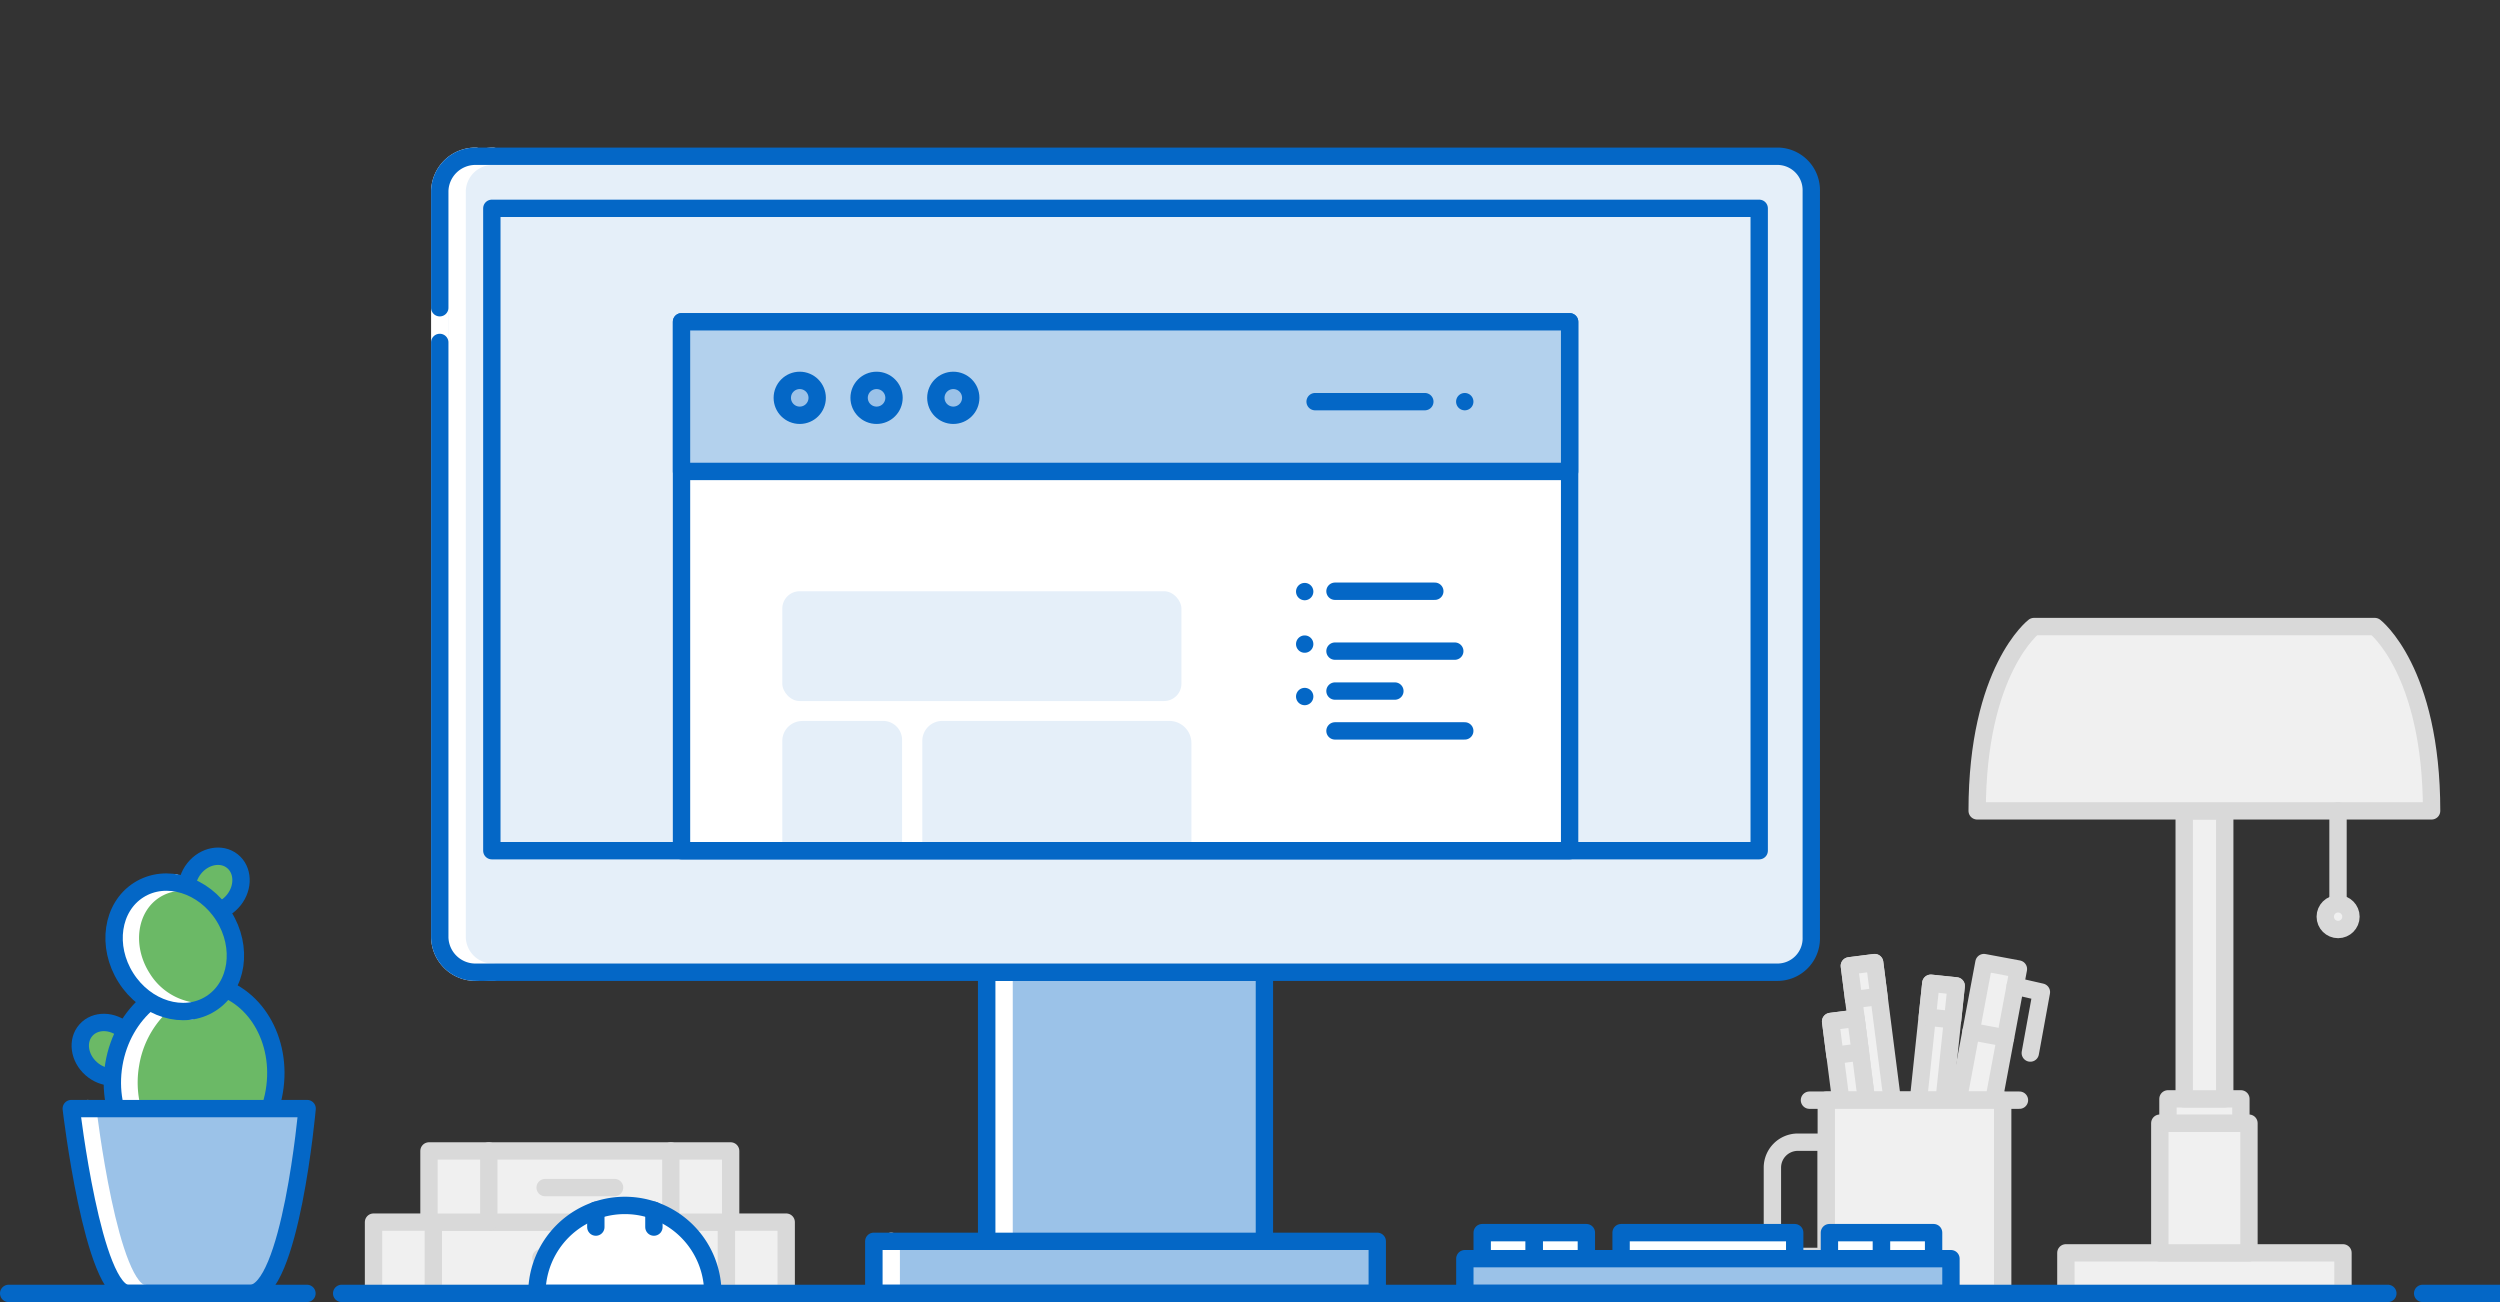 <svg id="Illustrations" xmlns="http://www.w3.org/2000/svg" viewBox="0 0 288 150" width="288px" height="150px"><rect x="0" y="0" width="288" height="150" fill="#333333" stroke="none"/><defs><style>.cls-1{fill:#f0f0f0;}.cls-1,.cls-2{stroke:#d9d9d9;}.cls-1,.cls-10,.cls-11,.cls-2,.cls-3,.cls-4,.cls-6,.cls-9{stroke-linecap:round;stroke-linejoin:round;stroke-width:2px;}.cls-2,.cls-4,.cls-6{fill:none;}.cls-3,.cls-8{fill:#fff;}.cls-10,.cls-11,.cls-3,.cls-4,.cls-9{stroke:#0467c6;}.cls-10,.cls-5{fill:#9bc2e8;}.cls-6{stroke:#fff;}.cls-7{fill:#e5eff9;}.cls-9{fill:#b3d1ed;}.cls-11,.cls-12{fill:#6bb966;}</style></defs><title>Do_it_online</title><rect class="cls-1" x="237.99" y="144.33" width="31.92" height="4.67"/><rect class="cls-1" x="248.81" y="129.39" width="10.27" height="14.94"/><rect class="cls-1" x="249.75" y="126.59" width="8.4" height="2.8"/><rect class="cls-1" x="251.62" y="93.41" width="4.67" height="33.18"/><path class="cls-1" d="M273.58,72.18s6.54,5,6.54,21.23H227.77c0-16.22,6.54-21.23,6.54-21.23Z"/><line class="cls-2" x1="269.34" y1="93.41" x2="269.34" y2="105.6"/><circle class="cls-1" cx="269.35" cy="105.6" r="1.48"/><polyline class="cls-1" points="217.99 126.74 215.96 110.89 213.05 111.26 215.02 126.75"/><rect class="cls-1" x="213.28" y="111.06" width="2.94" height="3.92" transform="translate(-12.62 28.21) rotate(-7.3)"/><polyline class="cls-1" points="215.02 126.74 213.81 117.3 210.89 117.67 212.06 126.75"/><rect class="cls-1" x="211.13" y="117.47" width="2.94" height="3.92" transform="translate(-13.46 27.99) rotate(-7.3)"/><polyline class="cls-1" points="223.96 126.74 225.35 113.57 222.43 113.27 221 126.75"/><rect class="cls-1" x="221.72" y="113.9" width="3.92" height="2.94" transform="translate(85.46 325.7) rotate(-83.97)"/><polyline class="cls-1" points="229.69 126.75 232.52 111.63 228.55 110.89 225.58 126.75"/><line class="cls-2" x1="227.06" y1="118.83" x2="231.03" y2="119.57"/><polyline class="cls-2" points="232.15 113.6 235.17 114.29 233.89 121.31"/><path class="cls-2" d="M207.11,131.58h3.28a0,0,0,0,1,0,0v13.16a0,0,0,0,1,0,0h-3.28a2.93,2.93,0,0,1-2.93-2.93v-7.3A2.93,2.93,0,0,1,207.11,131.58Z"/><line class="cls-2" x1="232.64" y1="126.74" x2="208.45" y2="126.74"/><rect class="cls-1" x="210.39" y="126.74" width="20.32" height="22.26"/><rect class="cls-1" x="43.03" y="140.79" width="47.54" height="8.21"/><line class="cls-2" x1="49.92" y1="140.79" x2="49.92" y2="149"/><line class="cls-2" x1="83.68" y1="140.79" x2="83.68" y2="149"/><line class="cls-2" x1="62.31" y1="144.9" x2="71.29" y2="144.9"/><rect class="cls-1" x="49.42" y="132.59" width="34.75" height="8.21"/><line class="cls-2" x1="56.31" y1="132.59" x2="56.31" y2="140.79"/><line class="cls-2" x1="77.28" y1="132.59" x2="77.28" y2="140.79"/><line class="cls-2" x1="62.8" y1="136.81" x2="70.8" y2="136.81"/><path class="cls-3" d="M61.85,149a10.13,10.13,0,0,1,20.27,0Z"/><line class="cls-4" x1="68.64" y1="139.42" x2="68.64" y2="141.36"/><line class="cls-4" x1="75.33" y1="139.42" x2="75.33" y2="141.36"/><rect class="cls-5" x="100.66" y="143" width="58" height="6"/><line class="cls-6" x1="102.67" y1="149" x2="102.67" y2="143"/><rect class="cls-4" x="100.66" y="143" width="58" height="6"/><rect class="cls-5" x="113.66" y="112" width="32" height="31"/><line class="cls-6" x1="115.67" y1="143" x2="115.67" y2="112"/><rect class="cls-4" x="113.66" y="112" width="32" height="31"/><path class="cls-7" d="M50.66,43V22a4.11,4.11,0,0,1,4.13-4h150a3.91,3.91,0,0,1,3.87,4v86a3.9,3.9,0,0,1-3.87,4h-150a4.11,4.11,0,0,1-4.13-4V43Z"/><path class="cls-6" d="M56.79,112a4.11,4.11,0,0,1-4.13-4V22a4.11,4.11,0,0,1,4.13-4"/><path class="cls-6" d="M54.79,112a4.11,4.11,0,0,1-4.13-4V22a4.11,4.11,0,0,1,4.13-4"/><path class="cls-4" d="M50.66,35.45V22a4.11,4.11,0,0,1,4.13-4h150a3.91,3.91,0,0,1,3.87,4v86a3.9,3.9,0,0,1-3.87,4h-150a4.11,4.11,0,0,1-4.13-4V39.45"/><rect class="cls-8" x="78.51" y="37.07" width="102.31" height="60.93"/><rect class="cls-4" x="78.51" y="37.07" width="102.31" height="60.93"/><rect class="cls-9" x="78.51" y="37.07" width="102.31" height="17.24"/><line class="cls-4" x1="153.79" y1="68.11" x2="165.29" y2="68.11"/><line class="cls-4" x1="150.3" y1="68.15" x2="150.3" y2="68.15"/><line class="cls-4" x1="150.3" y1="74.2" x2="150.3" y2="74.2"/><line class="cls-4" x1="153.79" y1="75.01" x2="167.59" y2="75.01"/><line class="cls-4" x1="150.3" y1="80.24" x2="150.3" y2="80.24"/><line class="cls-4" x1="153.79" y1="79.61" x2="160.69" y2="79.61"/><line class="cls-4" x1="153.79" y1="84.2" x2="168.74" y2="84.2"/><rect class="cls-7" x="90.12" y="68.11" width="45.98" height="12.65" rx="2" ry="2"/><path class="cls-7" d="M92.42,83.05h9.31a2.19,2.19,0,0,1,2.19,2.19V98a0,0,0,0,1,0,0H90.12a0,0,0,0,1,0,0V85.36a2.3,2.3,0,0,1,2.3-2.3Z"/><path class="cls-7" d="M108.51,83.05H134.7a2.55,2.55,0,0,1,2.55,2.55V98a0,0,0,0,1,0,0h-31a0,0,0,0,1,0,0V85.36A2.3,2.3,0,0,1,108.51,83.05Z"/><line class="cls-4" x1="151.5" y1="46.27" x2="164.14" y2="46.27"/><line class="cls-4" x1="168.74" y1="46.27" x2="168.74" y2="46.27"/><circle class="cls-10" cx="100.98" cy="45.83" r="2.01"/><circle class="cls-10" cx="92.13" cy="45.83" r="2.01"/><circle class="cls-10" cx="109.82" cy="45.83" r="2.01"/><rect class="cls-4" x="56.66" y="24" width="146" height="74"/><rect class="cls-3" x="170.75" y="142" width="6" height="3"/><rect class="cls-3" x="176.75" y="142" width="6" height="3"/><rect class="cls-3" x="186.75" y="142" width="20" height="3"/><rect class="cls-3" x="210.75" y="142" width="6" height="3"/><rect class="cls-3" x="216.75" y="142" width="6" height="3"/><rect class="cls-10" x="168.75" y="145" width="56" height="4"/><ellipse class="cls-11" cx="12.44" cy="120.93" rx="2.92" ry="3.4" transform="translate(-86.21 49.89) rotate(-48.37)"/><ellipse class="cls-12" cx="22.36" cy="124.17" rx="10.9" ry="9.37" transform="translate(-103.8 125.5) rotate(-80.4)"/><path class="cls-6" d="M15.23,127.71a12.31,12.31,0,0,1-.19-5.1,12,12,0,0,1,3.4-6.62"/><ellipse class="cls-4" cx="22.36" cy="124.17" rx="10.9" ry="9.37" transform="translate(-103.8 125.5) rotate(-80.4)"/><path class="cls-5" d="M28.83,149H14.76c-4.06,0-6.55-21.29-6.55-21.29H35.38S33.48,149,28.83,149Z"/><path class="cls-6" d="M16.65,149c-4.06,0-6.55-21.29-6.55-21.29"/><path class="cls-4" d="M28.83,149H14.76c-4.06,0-6.55-21.29-6.55-21.29H35.38S33.48,149,28.83,149Z"/><ellipse class="cls-11" cx="24.65" cy="101.86" rx="3.4" ry="2.92" transform="translate(-70.44 57.81) rotate(-51.54)"/><ellipse class="cls-12" cx="20.13" cy="109.07" rx="6.66" ry="7.75" transform="translate(-55.18 27.65) rotate(-32.31)"/><path class="cls-6" d="M22,116.45a8.2,8.2,0,0,1-5.62-3.82c-2.29-3.62-1.62-8.14,1.49-10.11a5.83,5.83,0,0,1,2.24-.83"/><ellipse class="cls-4" cx="20.13" cy="109.07" rx="6.66" ry="7.75" transform="translate(-55.18 27.65) rotate(-32.31)"/><line class="cls-4" x1="279.09" y1="149" x2="289" y2="149"/><line class="cls-4" x1="39.36" y1="149" x2="275.08" y2="149"/><line class="cls-4" x1="1" y1="149" x2="35.36" y2="149"/></svg>
